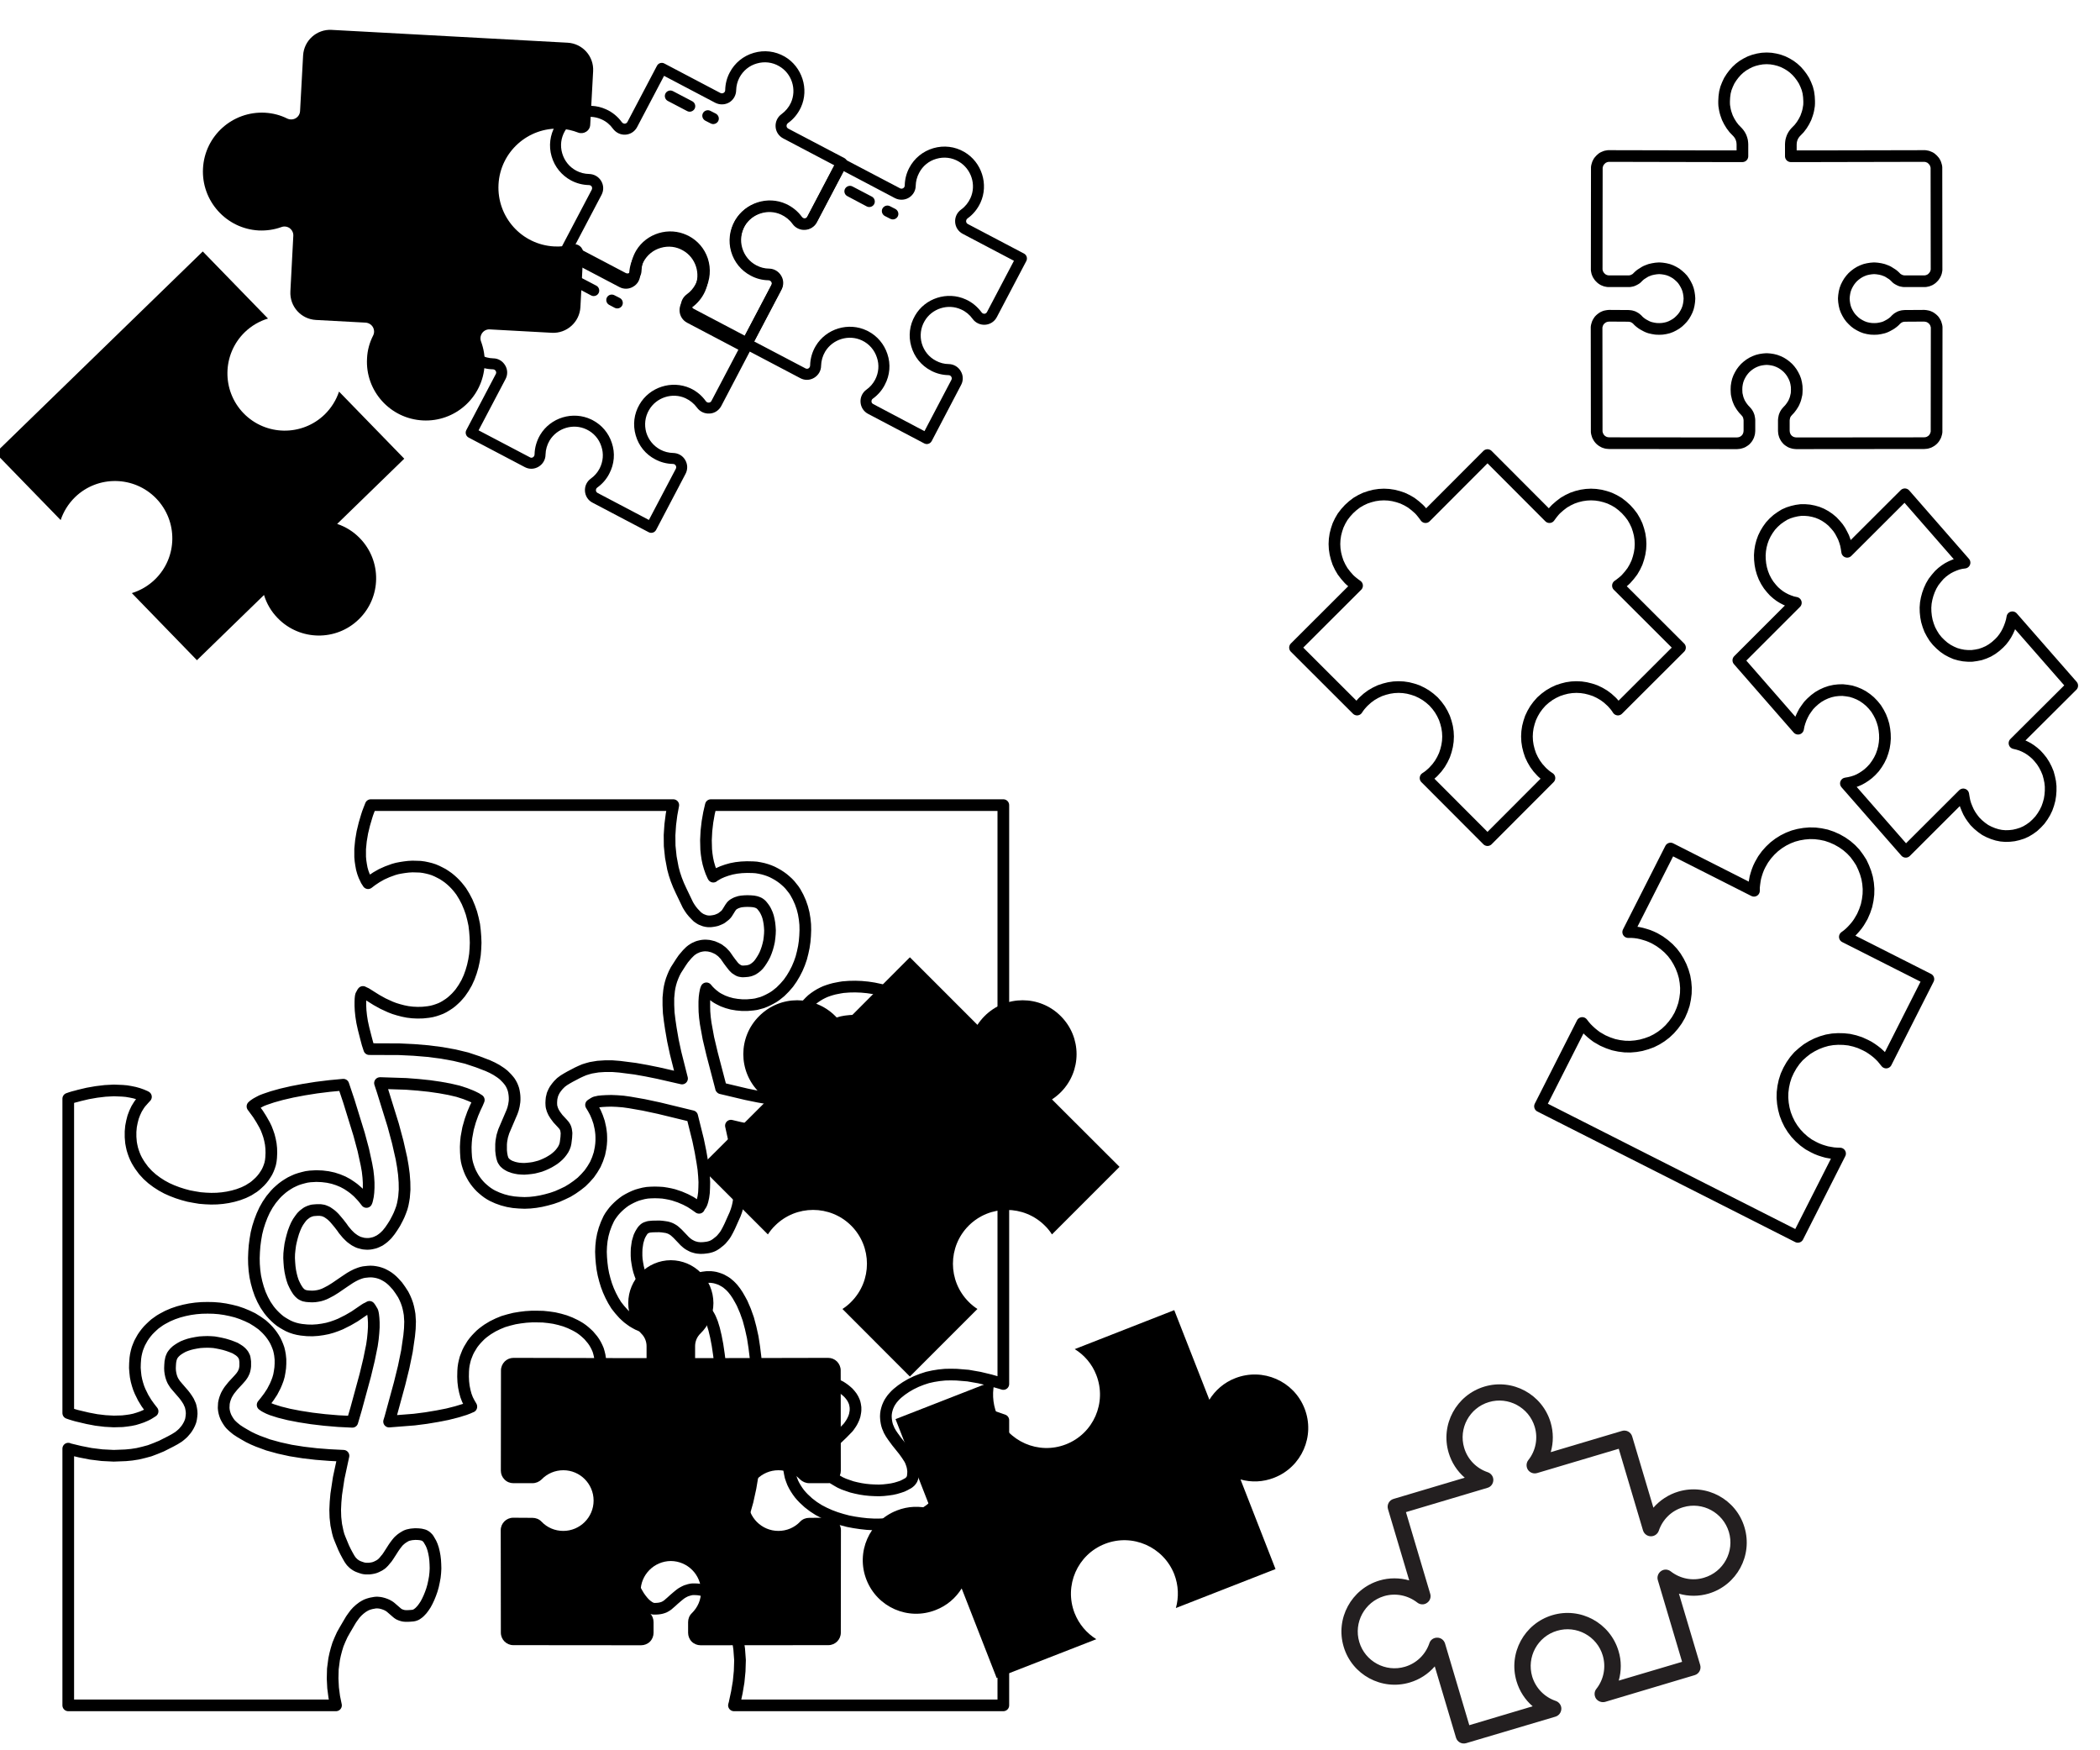 <?xml version="1.0" encoding="UTF-8"?>
<!DOCTYPE svg PUBLIC "-//W3C//DTD SVG 1.1//EN" "http://www.w3.org/Graphics/SVG/1.1/DTD/svg11.dtd">
<svg version="1.2" width="180mm" height="150mm" viewBox="0 0 18000 15000" preserveAspectRatio="xMidYMid" fill-rule="evenodd" stroke-width="28.222" stroke-linejoin="round" xmlns="http://www.w3.org/2000/svg" xmlns:ooo="http://xml.openoffice.org/svg/export" xmlns:xlink="http://www.w3.org/1999/xlink" xmlns:presentation="http://sun.com/xmlns/staroffice/presentation" xmlns:smil="http://www.w3.org/2001/SMIL20/" xmlns:anim="urn:oasis:names:tc:opendocument:xmlns:animation:1.0" xml:space="preserve">
 <defs class="ClipPathGroup">
  <clipPath id="presentation_clip_path" clipPathUnits="userSpaceOnUse">
   <rect x="0" y="0" width="18000" height="15000"/>
  </clipPath>
  <clipPath id="presentation_clip_path_shrink" clipPathUnits="userSpaceOnUse">
   <rect x="18" y="15" width="17964" height="14970"/>
  </clipPath>
 </defs>
 <defs class="TextShapeIndex">
  <g ooo:slide="id1" ooo:id-list="id3 id4 id5 id6 id7 id8 id9 id10 id11 id12 id13 id14 id15 id16"/>
 </defs>
 <defs class="EmbeddedBulletChars">
  <g id="bullet-char-template-57356" transform="scale(0,-0)">
   <path d="M 580,1141 L 1163,571 580,0 -4,571 580,1141 Z"/>
  </g>
  <g id="bullet-char-template-57354" transform="scale(0,-0)">
   <path d="M 8,1128 L 1137,1128 1137,0 8,0 8,1128 Z"/>
  </g>
  <g id="bullet-char-template-10146" transform="scale(0,-0)">
   <path d="M 174,0 L 602,739 174,1481 1456,739 174,0 Z M 1358,739 L 309,1346 659,739 1358,739 Z"/>
  </g>
  <g id="bullet-char-template-10132" transform="scale(0,-0)">
   <path d="M 2015,739 L 1276,0 717,0 1260,543 174,543 174,936 1260,936 717,1481 1274,1481 2015,739 Z"/>
  </g>
  <g id="bullet-char-template-10007" transform="scale(0,-0)">
   <path d="M 0,-2 C -7,14 -16,27 -25,37 L 356,567 C 262,823 215,952 215,954 215,979 228,992 255,992 264,992 276,990 289,987 310,991 331,999 354,1012 L 381,999 492,748 772,1049 836,1024 860,1049 C 881,1039 901,1025 922,1006 886,937 835,863 770,784 769,783 710,716 594,584 L 774,223 C 774,196 753,168 711,139 L 727,119 C 717,90 699,76 672,76 641,76 570,178 457,381 L 164,-76 C 142,-110 111,-127 72,-127 30,-127 9,-110 8,-76 1,-67 -2,-52 -2,-32 -2,-23 -1,-13 0,-2 Z"/>
  </g>
  <g id="bullet-char-template-10004" transform="scale(0,-0)">
   <path d="M 285,-33 C 182,-33 111,30 74,156 52,228 41,333 41,471 41,549 55,616 82,672 116,743 169,778 240,778 293,778 328,747 346,684 L 369,508 C 377,444 397,411 428,410 L 1163,1116 C 1174,1127 1196,1133 1229,1133 1271,1133 1292,1118 1292,1087 L 1292,965 C 1292,929 1282,901 1262,881 L 442,47 C 390,-6 338,-33 285,-33 Z"/>
  </g>
  <g id="bullet-char-template-9679" transform="scale(0,-0)">
   <path d="M 813,0 C 632,0 489,54 383,161 276,268 223,411 223,592 223,773 276,916 383,1023 489,1130 632,1184 813,1184 992,1184 1136,1130 1245,1023 1353,916 1407,772 1407,592 1407,412 1353,268 1245,161 1136,54 992,0 813,0 Z"/>
  </g>
  <g id="bullet-char-template-8226" transform="scale(0,-0)">
   <path d="M 346,457 C 273,457 209,483 155,535 101,586 74,649 74,723 74,796 101,859 155,911 209,963 273,989 346,989 419,989 480,963 531,910 582,859 608,796 608,723 608,648 583,586 532,535 482,483 420,457 346,457 Z"/>
  </g>
  <g id="bullet-char-template-8211" transform="scale(0,-0)">
   <path d="M -4,459 L 1135,459 1135,606 -4,606 -4,459 Z"/>
  </g>
  <g id="bullet-char-template-61548" transform="scale(0,-0)">
   <path d="M 173,740 C 173,903 231,1043 346,1159 462,1274 601,1332 765,1332 928,1332 1067,1274 1183,1159 1299,1043 1357,903 1357,740 1357,577 1299,437 1183,322 1067,206 928,148 765,148 601,148 462,206 346,322 231,437 173,577 173,740 Z"/>
  </g>
 </defs>
 <defs class="TextEmbeddedBitmaps"/>
 <g>
  <g id="id2" class="Master_Slide">
   <g id="bg-id2" class="Background"/>
   <g id="bo-id2" class="BackgroundObjects"/>
  </g>
 </g>
 <g class="SlideGroup">
  <g>
   <g id="container-id1">
    <g id="id1" class="Slide" clip-path="url(#presentation_clip_path)">
     <g class="Page">
      <g class="Graphic">
       <g id="id3">
        <rect class="BoundingBox" stroke="none" fill="none" x="6999" y="10500" width="4611" height="4610"/>
        <defs>
         <clipPath id="clip_path_1" clipPathUnits="userSpaceOnUse">
          <path d="M 10205,15109 L 7000,13705 8403,10500 11609,11904 10205,15109 Z"/>
         </clipPath>
        </defs>
        <g clip-path="url(#clip_path_1)">
         <path fill="rgb(0,0,0)" stroke="none" d="M 7976,12930 C 7884,12905 7783,12907 7687,12945 7451,13037 7334,13303 7427,13539 7519,13774 7784,13891 8020,13798 8116,13761 8192,13695 8243,13613 L 8543,14381 9397,14048 C 9315,13997 9249,13921 9211,13825 9119,13589 9235,13323 9471,13231 9707,13139 9972,13256 10065,13491 10102,13587 10105,13688 10079,13781 L 10933,13447 10633,12679 C 10725,12705 10826,12702 10922,12664 11158,12572 11274,12306 11182,12071 11090,11835 10824,11719 10588,11811 10492,11848 10416,11915 10366,11996 L 10065,11228 9212,11562 C 9293,11612 9360,11688 9397,11784 9489,12020 9373,12286 9137,12378 8902,12470 8636,12354 8544,12118 8506,12022 8503,11921 8529,11829 L 7676,12162 7976,12930 7976,12930 Z"/>
        </g>
       </g>
      </g>
      <g class="Graphic">
       <g id="id4">
        <rect class="BoundingBox" stroke="none" fill="none" x="1626" y="199" width="3475" height="3476"/>
        <defs>
         <clipPath id="clip_path_2" clipPathUnits="userSpaceOnUse">
          <path d="M 1804,200 L 1626,3495 4921,3673 5100,378 1804,200 Z"/>
         </clipPath>
        </defs>
        <g clip-path="url(#clip_path_2)">
         <path fill="rgb(0,0,0)" stroke="none" d="M 3146,3072 C 3149,3001 3168,2935 3198,2876 3210,2853 3209,2826 3196,2803 3183,2781 3160,2767 3134,2765 L 2708,2742 C 2580,2735 2482,2626 2489,2497 L 2514,2022 C 2516,1996 2504,1972 2484,1956 2463,1941 2436,1937 2412,1946 2351,1968 2286,1978 2217,1975 1939,1960 1725,1721 1740,1443 1755,1164 1993,951 2272,966 2340,970 2404,987 2462,1016 2485,1027 2513,1026 2535,1013 2557,1000 2571,977 2572,951 L 2598,476 C 2605,347 2715,249 2843,256 L 4865,366 C 4993,373 5091,482 5084,610 L 5059,1069 C 5058,1094 5045,1116 5024,1129 5004,1142 4978,1145 4955,1136 4908,1118 4858,1106 4805,1103 4526,1088 4288,1302 4273,1580 4258,1859 4471,2097 4750,2112 4803,2115 4855,2109 4903,2095 4927,2089 4952,2094 4971,2110 4990,2125 5001,2149 4999,2173 L 4975,2632 C 4968,2760 4858,2859 4730,2852 L 4199,2823 C 4173,2821 4148,2833 4133,2854 4118,2875 4114,2902 4123,2926 4146,2988 4158,3056 4154,3126 4139,3405 3901,3618 3623,3603 3344,3588 3130,3350 3146,3072 L 3146,3072 Z"/>
        </g>
       </g>
      </g>
      <g class="Graphic">
       <g id="id5">
        <rect class="BoundingBox" stroke="none" fill="none" x="4100" y="10800" width="3301" height="3301"/>
        <defs>
         <clipPath id="clip_path_3" clipPathUnits="userSpaceOnUse">
          <path d="M 4100,10800 L 7400,10800 7400,14100 4100,14100 4100,10800 Z"/>
         </clipPath>
        </defs>
        <g clip-path="url(#clip_path_3)">
         <path fill="rgb(0,0,0)" stroke="none" d="M 7101,13007 L 6936,13008 C 6907,13008 6879,13019 6859,13040 6810,13092 6743,13120 6672,13120 6529,13120 6412,13004 6412,12860 6412,12717 6528,12600 6672,12600 6742,12600 6809,12628 6858,12679 6879,12699 6907,12711 6936,12711 L 7100,12711 C 7128,12711 7156,12700 7176,12679 7196,12659 7207,12632 7207,12604 7207,12604 7207,12604 7207,12603 L 7206,11744 C 7206,11716 7194,11688 7174,11668 7154,11648 7127,11637 7098,11637 L 6156,11639 5958,11639 5958,11537 5958,11537 C 5958,11496 5974,11457 6004,11428 6075,11359 6115,11267 6115,11168 L 6115,11166 C 6114,10964 5951,10801 5750,10800 5549,10801 5386,10964 5385,11166 L 5385,11168 C 5385,11267 5425,11359 5496,11428 5526,11457 5542,11496 5542,11537 L 5542,11537 5542,11639 5344,11639 4402,11637 C 4373,11637 4346,11648 4326,11668 4306,11688 4294,11716 4294,11744 L 4293,12603 C 4293,12604 4293,12604 4293,12604 4293,12632 4304,12659 4324,12679 4344,12700 4372,12711 4400,12711 L 4564,12711 C 4594,12711 4621,12699 4642,12679 4691,12628 4758,12600 4829,12600 4972,12600 5088,12717 5088,12860 5088,13004 4971,13120 4828,13120 4757,13120 4690,13092 4641,13040 4621,13019 4593,13008 4564,13008 L 4399,13007 C 4340,13007 4292,13055 4292,13114 L 4293,13992 C 4293,13992 4293,13992 4293,13992 4293,14051 4341,14099 4400,14099 L 5495,14100 C 5523,14100 5551,14089 5571,14069 5591,14049 5602,14021 5602,13993 L 5602,13902 C 5602,13902 5602,13902 5602,13902 5602,13873 5591,13845 5570,13825 5519,13775 5491,13710 5491,13639 L 5491,13638 C 5491,13495 5607,13379 5750,13378 5893,13379 6009,13495 6009,13638 L 6009,13639 C 6009,13710 5981,13775 5930,13825 5909,13845 5898,13873 5898,13902 5898,13902 5898,13902 5898,13902 L 5898,13993 C 5898,14021 5909,14049 5929,14069 5949,14089 5977,14100 6005,14100 L 7100,14099 C 7159,14099 7207,14051 7207,13992 7207,13992 7207,13992 7207,13992 L 7208,13114 C 7208,13055 7160,13007 7101,13007 L 7101,13007 Z"/>
        </g>
       </g>
      </g>
      <g class="Graphic">
       <g id="id6">
        <rect class="BoundingBox" stroke="none" fill="none" x="6000" y="8201" width="3600" height="3600"/>
        <path fill="rgb(0,0,0)" stroke="none" d="M 6643,10504 C 6823,10324 7116,10324 7296,10504 7476,10684 7476,10977 7296,11157 7273,11181 7247,11201 7221,11218 L 7799,11797 8378,11218 C 8352,11201 8326,11181 8303,11157 8123,10977 8123,10684 8303,10504 8483,10324 8776,10324 8956,10504 8980,10527 9000,10553 9017,10579 L 9596,10000 9017,9422 C 9044,9404 9069,9384 9092,9361 9273,9180 9273,8888 9092,8708 8912,8527 8619,8527 8439,8708 8416,8731 8396,8756 8378,8783 L 7799,8204 7221,8783 C 7203,8756 7183,8731 7160,8708 6979,8527 6687,8527 6507,8708 6326,8888 6326,9180 6507,9361 6530,9384 6555,9404 6582,9422 L 6003,10000 6582,10579 C 6599,10553 6619,10527 6643,10504 L 6643,10504 Z"/>
       </g>
      </g>
      <g class="Group">
       <g class="com.sun.star.drawing.PolyPolygonShape">
        <g id="id7">
         <rect class="BoundingBox" stroke="none" fill="none" x="11049" y="3849" width="3403" height="3403"/>
         <path fill="none" stroke="rgb(0,0,0)" stroke-width="100" stroke-linejoin="miter" d="M 11688,6012 L 11720,5983 11754,5958 11790,5937 11828,5919 11867,5906 11907,5896 11947,5890 11988,5888 12028,5890 12069,5896 12108,5906 12147,5919 12185,5937 12221,5958 12255,5983 12288,6012 12317,6045 12342,6079 12363,6115 12381,6153 12394,6192 12404,6231 12410,6272 12412,6312 12410,6353 12404,6393 12394,6433 12381,6472 12363,6510 12342,6546 12317,6580 12288,6612 12280,6620 12271,6628 12254,6643 12237,6656 12219,6668 12750,7200 13281,6668 13263,6656 13246,6643 13229,6628 13220,6620 13212,6612 13183,6580 13158,6546 13137,6510 13119,6472 13106,6433 13096,6393 13090,6353 13088,6312 13090,6272 13096,6231 13106,6192 13119,6153 13137,6115 13158,6079 13183,6045 13212,6012 13245,5983 13279,5958 13315,5937 13353,5919 13392,5906 13431,5896 13472,5890 13512,5888 13553,5890 13593,5896 13633,5906 13672,5919 13710,5937 13746,5958 13780,5983 13812,6012 13820,6020 13828,6029 13843,6046 13856,6063 13868,6081 14400,5550 13868,5019 13886,5006 13904,4992 13921,4978 13937,4963 13966,4930 13992,4896 14013,4860 14031,4822 14044,4783 14054,4743 14060,4703 14062,4662 14060,4622 14054,4581 14044,4542 14031,4503 14013,4465 13992,4429 13966,4395 13937,4363 13905,4334 13871,4308 13835,4287 13797,4269 13758,4256 13718,4246 13678,4240 13637,4238 13597,4240 13556,4246 13516,4256 13478,4269 13440,4287 13404,4308 13370,4334 13337,4363 13322,4379 13308,4396 13294,4414 13281,4432 12750,3900 12219,4432 12206,4414 12192,4396 12178,4379 12163,4363 12130,4334 12096,4308 12060,4287 12022,4269 11983,4256 11943,4246 11903,4240 11862,4238 11822,4240 11781,4246 11742,4256 11703,4269 11665,4287 11629,4308 11595,4334 11563,4363 11534,4395 11508,4429 11487,4465 11469,4503 11456,4542 11446,4581 11440,4622 11438,4662 11440,4703 11446,4743 11456,4783 11469,4822 11487,4860 11508,4896 11534,4930 11563,4963 11579,4978 11596,4992 11614,5006 11632,5019 11100,5550 11632,6081 11644,6063 11657,6046 11672,6029 11680,6020 11688,6012 Z"/>
        </g>
       </g>
      </g>
      <g class="com.sun.star.drawing.PolyPolygonShape">
       <g id="id8">
        <rect class="BoundingBox" stroke="none" fill="none" x="14849" y="4185" width="2964" height="3166"/>
        <path fill="none" stroke="rgb(0,0,0)" stroke-width="100" stroke-linejoin="miter" d="M 16327,4236 L 16839,4822 16810,4826 16781,4833 16753,4843 16725,4855 16698,4869 16672,4886 16647,4905 16623,4927 16597,4957 16573,4988 16553,5022 16537,5057 16524,5093 16514,5130 16507,5168 16504,5207 16505,5245 16509,5284 16516,5321 16527,5358 16541,5395 16559,5429 16580,5463 16605,5494 16633,5522 16662,5547 16694,5569 16726,5586 16760,5601 16795,5611 16831,5618 16867,5621 16903,5621 16939,5616 16974,5609 17009,5597 17043,5582 17075,5563 17106,5540 17136,5513 17158,5490 17178,5464 17195,5438 17210,5410 17223,5381 17234,5351 17243,5321 17249,5290 17762,5876 17267,6369 17296,6376 17325,6385 17353,6397 17380,6411 17405,6427 17430,6446 17454,6467 17476,6491 17501,6522 17522,6555 17540,6590 17555,6626 17565,6663 17573,6701 17577,6739 17577,6778 17574,6816 17568,6854 17558,6891 17545,6928 17528,6963 17508,6996 17485,7028 17458,7057 17429,7084 17397,7107 17365,7126 17331,7141 17296,7152 17261,7160 17225,7164 17189,7165 17153,7162 17118,7155 17083,7144 17049,7130 17016,7113 16985,7091 16955,7066 16927,7038 16907,7012 16889,6986 16873,6958 16860,6929 16848,6899 16839,6869 16833,6838 16828,6808 16335,7300 16335,7300 15822,6714 15851,6709 15880,6702 15908,6693 15936,6681 15963,6666 15989,6649 16014,6630 16038,6608 16065,6579 16088,6547 16108,6514 16125,6479 16138,6442 16148,6405 16154,6367 16157,6329 16156,6290 16152,6252 16145,6214 16134,6177 16120,6141 16102,6106 16081,6072 16056,6041 16028,6012 15999,5988 15967,5966 15935,5949 15901,5935 15866,5924 15830,5918 15794,5914 15758,5915 15723,5919 15687,5927 15652,5939 15619,5954 15586,5973 15555,5996 15525,6023 15503,6046 15484,6072 15466,6098 15451,6126 15438,6154 15427,6184 15418,6214 15412,6245 14900,5659 15393,5166 15365,5160 15336,5150 15309,5139 15282,5125 15256,5109 15231,5090 15207,5069 15185,5045 15160,5014 15139,4981 15121,4946 15107,4910 15096,4872 15089,4835 15085,4796 15084,4758 15087,4719 15093,4682 15103,4644 15116,4608 15133,4573 15153,4540 15176,4508 15203,4479 15233,4452 15264,4430 15296,4410 15330,4395 15365,4384 15400,4376 15436,4371 15472,4371 15508,4374 15544,4381 15579,4391 15613,4405 15646,4423 15677,4444 15707,4469 15734,4498 15755,4523 15773,4550 15788,4578 15802,4606 15813,4636 15822,4666 15828,4697 15833,4729 16327,4236 16327,4236 Z"/>
       </g>
      </g>
      <g class="Graphic">
       <g id="id9">
        <rect class="BoundingBox" stroke="none" fill="none" x="-301" y="1900" width="4527" height="4527"/>
        <path fill="rgb(0,0,0)" stroke="none" d="M 1328,4966 C 1270,5022 1202,5061 1130,5083 L 1688,5658 2263,5099 C 2285,5172 2324,5240 2381,5298 2570,5492 2881,5497 3075,5308 3270,5119 3274,4808 3085,4613 3029,4555 2962,4514 2890,4490 L 3465,3931 2906,3356 C 2882,3428 2841,3495 2783,3552 2588,3741 2277,3736 2088,3542 1899,3347 1904,3036 2098,2847 2156,2791 2224,2752 2297,2730 L 1738,2155 -39,3882 520,4457 C 544,4385 585,4318 643,4261 838,4072 1149,4077 1338,4271 1527,4466 1523,4777 1328,4966 L 1328,4966 Z"/>
       </g>
      </g>
      <g class="com.sun.star.drawing.PolyPolygonShape">
       <g id="id10">
        <rect class="BoundingBox" stroke="none" fill="none" x="13150" y="7090" width="3430" height="3562"/>
        <path fill="none" stroke="rgb(0,0,0)" stroke-width="100" stroke-linejoin="miter" d="M 15990,8957 L 16017,8971 16042,8987 16066,9004 16089,9022 16111,9042 16131,9062 16149,9084 16167,9106 16529,8391 15813,8029 15836,8012 15858,7993 15878,7973 15897,7952 15916,7929 15933,7905 15948,7880 15963,7854 15983,7808 15999,7761 16009,7713 16015,7665 16016,7618 16012,7570 16004,7524 15991,7479 15974,7435 15954,7392 15928,7352 15900,7314 15867,7279 15830,7247 15790,7219 15746,7194 15701,7174 15654,7158 15606,7148 15559,7142 15511,7141 15464,7145 15417,7153 15372,7165 15328,7182 15286,7203 15246,7228 15208,7257 15173,7290 15141,7326 15112,7366 15087,7410 15074,7437 15063,7465 15054,7493 15046,7521 15041,7549 15037,7578 15034,7606 15034,7634 14319,7272 13956,7988 13985,7988 14013,7990 14042,7994 14070,8000 14098,8008 14127,8017 14154,8028 14182,8041 14225,8066 14265,8095 14302,8127 14335,8162 14363,8199 14388,8240 14409,8282 14426,8326 14439,8371 14447,8418 14451,8465 14450,8513 14444,8560 14434,8608 14418,8655 14398,8701 14373,8744 14344,8784 14312,8821 14277,8854 14239,8883 14199,8908 14157,8929 14113,8945 14067,8958 14021,8966 13974,8970 13926,8969 13878,8963 13831,8953 13784,8937 13738,8917 13712,8902 13686,8887 13662,8869 13640,8851 13618,8831 13598,8811 13579,8789 13562,8767 13200,9481 15410,10600 15772,9886 15743,9885 15715,9883 15686,9878 15658,9873 15630,9865 15602,9856 15574,9845 15547,9832 15503,9808 15463,9779 15427,9747 15394,9712 15365,9674 15340,9634 15319,9591 15302,9547 15290,9502 15282,9456 15278,9408 15279,9361 15285,9313 15295,9266 15310,9219 15331,9173 15356,9129 15384,9089 15416,9052 15452,9020 15489,8991 15530,8966 15572,8945 15616,8928 15661,8915 15708,8907 15755,8904 15803,8905 15850,8910 15898,8921 15944,8936 15990,8957 Z"/>
       </g>
      </g>
      <g class="com.sun.star.drawing.PolyPolygonShape">
       <g id="id11">
        <rect class="BoundingBox" stroke="none" fill="none" x="534" y="6849" width="8118" height="7818"/>
        <path fill="none" stroke="rgb(0,0,0)" stroke-width="100" stroke-linejoin="miter" d="M 3178,6900 L 3160,6946 3151,6970 3143,6995 3123,7063 3106,7133 3094,7204 3087,7275 3087,7344 3090,7378 3095,7411 3101,7444 3110,7476 3121,7506 3135,7535 3140,7546 3145,7553 3150,7561 3155,7569 3188,7544 3227,7518 3271,7493 3320,7471 3375,7451 3404,7443 3435,7437 3467,7432 3500,7428 3535,7426 3572,7427 3603,7428 3633,7432 3662,7438 3690,7445 3718,7454 3744,7465 3770,7478 3795,7491 3818,7506 3841,7522 3863,7540 3883,7558 3902,7577 3920,7597 3937,7618 3953,7639 3980,7683 4004,7729 4024,7777 4041,7825 4054,7875 4065,7926 4071,7977 4075,8028 4077,8079 4075,8130 4071,8181 4063,8231 4052,8281 4038,8329 4021,8376 4000,8422 3974,8467 3945,8509 3928,8529 3910,8549 3891,8567 3871,8585 3850,8601 3827,8616 3804,8630 3780,8642 3754,8652 3727,8661 3700,8668 3671,8673 3624,8678 3579,8679 3536,8677 3494,8672 3454,8664 3416,8654 3380,8643 3346,8630 3283,8601 3227,8570 3141,8516 3136,8513 3131,8511 3123,8507 3117,8505 3114,8503 3111,8501 3104,8511 3103,8514 3101,8518 3098,8523 3095,8529 3094,8531 3094,8533 3092,8540 3090,8559 3089,8586 3089,8620 3091,8661 3096,8708 3104,8759 3116,8814 3138,8900 3150,8945 3165,8991 3422,8992 3547,8998 3668,9008 3785,9023 3896,9043 4000,9068 4096,9100 4182,9133 4221,9151 4256,9170 4288,9191 4303,9202 4318,9214 4331,9227 4344,9240 4357,9255 4369,9270 4379,9286 4388,9303 4395,9320 4401,9337 4405,9355 4408,9373 4410,9390 4411,9408 4411,9425 4410,9442 4405,9474 4398,9503 4389,9529 4318,9695 4305,9737 4301,9759 4297,9782 4295,9806 4295,9832 4295,9860 4298,9889 4302,9910 4304,9920 4307,9928 4309,9936 4312,9943 4316,9949 4320,9955 4324,9961 4329,9966 4334,9970 4339,9975 4345,9979 4351,9983 4365,9991 4373,9995 4382,9998 4401,10005 4422,10010 4444,10014 4469,10016 4494,10017 4521,10015 4549,10012 4576,10008 4604,10001 4630,9994 4656,9984 4681,9973 4705,9961 4727,9948 4749,9934 4768,9919 4786,9903 4802,9886 4816,9868 4828,9850 4837,9832 4844,9813 4848,9795 4854,9747 4855,9728 4856,9711 4854,9696 4852,9683 4849,9672 4845,9662 4840,9653 4834,9644 4827,9636 4820,9628 4782,9587 4759,9556 4753,9546 4746,9535 4740,9522 4734,9508 4732,9500 4729,9491 4727,9482 4726,9473 4725,9452 4726,9432 4728,9411 4733,9391 4735,9381 4739,9372 4743,9363 4747,9354 4756,9338 4766,9324 4776,9311 4786,9299 4797,9288 4808,9277 4820,9268 4832,9259 4858,9243 4886,9227 4951,9193 4979,9180 5007,9168 5036,9159 5065,9151 5095,9146 5125,9141 5186,9137 5248,9137 5312,9142 5445,9159 5541,9176 5640,9196 5846,9243 5791,9025 5768,8918 5750,8814 5740,8746 5732,8680 5729,8614 5729,8551 5735,8489 5740,8459 5747,8429 5756,8399 5767,8370 5779,8342 5794,8313 5837,8246 5857,8217 5868,8204 5879,8191 5890,8178 5902,8166 5915,8153 5930,8141 5938,8136 5947,8130 5956,8125 5966,8121 5976,8116 5987,8112 5999,8109 6012,8106 6025,8104 6038,8103 6051,8103 6064,8104 6076,8105 6089,8108 6101,8111 6113,8114 6124,8119 6134,8123 6154,8133 6163,8138 6170,8144 6177,8149 6184,8154 6195,8164 6204,8174 6213,8183 6220,8192 6226,8201 6232,8209 6242,8224 6262,8251 6280,8274 6288,8284 6296,8292 6304,8300 6308,8303 6312,8305 6319,8310 6327,8315 6331,8317 6335,8319 6340,8321 6345,8322 6350,8323 6356,8324 6363,8325 6371,8325 6388,8324 6410,8322 6417,8320 6425,8319 6433,8316 6441,8313 6448,8310 6456,8306 6463,8301 6471,8296 6478,8290 6486,8284 6501,8269 6515,8251 6529,8230 6543,8207 6556,8182 6567,8155 6577,8126 6585,8097 6592,8066 6596,8035 6599,8003 6600,7973 6598,7942 6595,7913 6590,7885 6584,7859 6576,7835 6566,7813 6561,7803 6556,7794 6545,7778 6534,7764 6529,7758 6523,7752 6517,7747 6510,7742 6503,7738 6496,7735 6488,7732 6479,7729 6469,7727 6459,7725 6436,7723 6406,7722 6380,7723 6358,7725 6340,7728 6324,7733 6312,7737 6302,7742 6293,7747 6286,7751 6280,7756 6274,7761 6269,7767 6264,7774 6259,7781 6248,7799 6231,7826 6224,7835 6214,7845 6200,7856 6183,7869 6177,7872 6171,7875 6157,7881 6142,7887 6125,7891 6107,7894 6090,7896 6081,7896 6072,7896 6063,7895 6055,7894 6038,7890 6023,7884 6010,7879 5998,7872 5988,7865 5979,7859 5972,7852 5965,7845 5943,7822 5925,7800 5910,7778 5896,7755 5838,7634 5816,7586 5797,7538 5781,7490 5768,7442 5750,7346 5740,7250 5739,7157 5745,7067 5756,6981 5771,6900 3178,6900 Z"/>
        <path fill="none" stroke="rgb(0,0,0)" stroke-width="100" stroke-linejoin="miter" d="M 6093,6900 L 6077,6969 6064,7043 6055,7121 6051,7200 6053,7280 6057,7319 6063,7359 6071,7397 6082,7435 6095,7472 6111,7508 6112,7508 6112,7509 6113,7510 6113,7510 6114,7513 6121,7507 6124,7505 6126,7504 6128,7503 6159,7485 6193,7470 6230,7457 6269,7446 6311,7438 6356,7433 6403,7431 6453,7432 6483,7434 6512,7439 6540,7445 6568,7453 6594,7462 6620,7473 6645,7486 6668,7499 6691,7514 6713,7530 6733,7547 6753,7565 6771,7584 6787,7604 6803,7624 6817,7645 6841,7689 6861,7734 6877,7780 6889,7827 6897,7875 6902,7923 6903,7971 6901,8020 6897,8068 6890,8116 6880,8163 6868,8210 6852,8256 6833,8301 6811,8344 6786,8386 6758,8426 6725,8464 6689,8500 6669,8516 6649,8532 6628,8546 6605,8559 6582,8571 6558,8582 6533,8592 6507,8599 6481,8606 6453,8610 6406,8614 6360,8614 6316,8610 6274,8603 6234,8592 6196,8578 6162,8561 6146,8552 6131,8542 6120,8533 6109,8525 6089,8507 6071,8489 6055,8470 6051,8480 6048,8491 6043,8517 6039,8548 6037,8584 6037,8625 6038,8670 6042,8719 6049,8772 6072,8898 6104,9033 6180,9323 6180,9324 6180,9324 6180,9325 6180,9325 6181,9325 6181,9325 6181,9326 6181,9326 6181,9326 6181,9326 6181,9326 6181,9326 6182,9326 6182,9326 6182,9326 6182,9327 6183,9327 6398,9378 6501,9399 6599,9416 6662,9424 6722,9430 6778,9433 6829,9434 6875,9433 6916,9429 6952,9424 6967,9420 6980,9416 6992,9412 7002,9408 7010,9404 7017,9401 7024,9398 7029,9394 7039,9388 7039,9387 7039,9387 7039,9386 7039,9386 7039,9386 7039,9386 7038,9386 7038,9386 7038,9385 7038,9385 6973,9300 6935,9245 6897,9180 6879,9145 6863,9107 6848,9067 6836,9025 6827,8981 6821,8934 6819,8886 6820,8835 6824,8806 6829,8777 6837,8750 6847,8723 6858,8698 6872,8673 6887,8649 6903,8627 6921,8606 6940,8586 6960,8567 6982,8550 7004,8535 7027,8521 7050,8509 7074,8498 7099,8489 7124,8481 7150,8474 7175,8469 7201,8464 7226,8460 7252,8458 7278,8456 7331,8455 7384,8457 7437,8462 7464,8466 7490,8470 7542,8481 7594,8494 7646,8510 7696,8528 7745,8549 7793,8573 7840,8599 7884,8628 7927,8659 7968,8693 8005,8730 8038,8771 8054,8792 8068,8814 8080,8837 8092,8861 8101,8886 8110,8912 8116,8938 8121,8965 8126,9006 8127,9046 8125,9084 8121,9120 8114,9155 8105,9188 8094,9219 8081,9248 8068,9276 8053,9302 8023,9349 7993,9389 7966,9422 7969,9425 7989,9433 8011,9439 8037,9444 8064,9447 8125,9449 8191,9446 8263,9438 8336,9425 8411,9409 8484,9388 8514,9379 8543,9369 8600,9349 8600,6900 6093,6900 Z"/>
        <path fill="none" stroke="rgb(0,0,0)" stroke-width="100" stroke-linejoin="miter" d="M 7190,8767 L 7173,8775 7159,8782 7153,8786 7148,8789 7143,8793 7139,8798 7136,8802 7133,8808 7130,8813 7128,8820 7126,8827 7125,8835 7123,8854 7122,8883 7123,8910 7126,8936 7131,8960 7138,8984 7146,9007 7156,9029 7167,9050 7193,9092 7222,9132 7285,9216 7301,9238 7317,9262 7325,9275 7332,9288 7339,9302 7346,9316 7352,9333 7358,9351 7362,9371 7364,9391 7365,9413 7364,9434 7361,9456 7359,9467 7356,9478 7347,9500 7338,9520 7326,9538 7314,9555 7301,9571 7286,9585 7270,9599 7253,9611 7235,9623 7216,9634 7175,9654 7131,9672 7085,9689 7054,9699 7023,9708 6960,9720 6896,9727 6830,9729 6762,9728 6693,9722 6550,9704 6409,9679 6337,9664 6265,9647 6295,9783 6309,9850 6320,9917 6330,9987 6338,10055 6342,10122 6343,10188 6338,10252 6328,10315 6321,10346 6312,10376 6301,10406 6288,10435 6254,10511 6238,10543 6222,10572 6213,10586 6203,10599 6193,10611 6182,10624 6169,10636 6155,10647 6140,10659 6123,10670 6114,10675 6103,10680 6092,10684 6081,10687 6069,10690 6056,10692 6031,10695 6005,10696 5993,10695 5981,10694 5969,10692 5958,10689 5948,10686 5938,10683 5922,10675 5907,10667 5895,10659 5885,10651 5876,10643 5868,10636 5854,10621 5808,10573 5786,10553 5775,10544 5762,10536 5749,10529 5734,10523 5717,10518 5698,10515 5676,10512 5652,10510 5594,10511 5573,10513 5563,10514 5555,10516 5547,10519 5540,10521 5533,10524 5527,10528 5522,10532 5517,10537 5512,10542 5507,10548 5498,10562 5488,10579 5484,10588 5479,10598 5472,10621 5465,10645 5461,10672 5457,10701 5456,10731 5456,10763 5458,10794 5463,10827 5469,10860 5477,10892 5487,10922 5498,10951 5510,10978 5523,11003 5537,11025 5551,11045 5564,11060 5570,11066 5576,11072 5582,11077 5588,11081 5593,11084 5598,11087 5603,11090 5608,11091 5613,11093 5617,11094 5622,11094 5626,11094 5647,11094 5668,11092 5687,11090 5706,11086 5724,11081 5741,11075 5775,11061 5919,10986 5942,10975 5967,10964 5996,10955 6011,10951 6026,10948 6042,10946 6059,10944 6076,10944 6093,10944 6111,10946 6129,10949 6147,10954 6165,10960 6183,10967 6199,10976 6215,10985 6230,10995 6243,11006 6256,11017 6269,11030 6281,11043 6303,11071 6323,11101 6342,11134 6361,11169 6389,11234 6414,11304 6434,11379 6452,11460 6465,11544 6476,11633 6490,11819 6496,11818 6502,11818 6514,11816 6538,11811 6677,11792 6744,11786 6810,11784 6875,11785 6939,11792 7001,11804 7032,11812 7062,11822 7108,11839 7149,11856 7168,11865 7186,11875 7204,11884 7221,11895 7238,11907 7254,11920 7271,11935 7286,11952 7300,11970 7306,11980 7312,11990 7317,12001 7322,12012 7326,12024 7329,12037 7331,12049 7333,12062 7333,12074 7333,12086 7332,12097 7330,12109 7328,12120 7326,12130 7319,12151 7311,12169 7303,12185 7294,12200 7285,12213 7276,12226 7267,12237 7257,12247 7221,12284 7154,12348 7125,12379 7112,12394 7100,12409 7090,12425 7081,12442 7073,12459 7068,12477 7064,12496 7062,12516 7062,12538 7064,12561 7066,12570 7068,12578 7071,12587 7074,12595 7078,12603 7083,12611 7088,12619 7095,12628 7102,12635 7109,12643 7118,12651 7127,12659 7149,12674 7174,12689 7202,12705 7233,12719 7267,12731 7302,12743 7339,12752 7378,12760 7417,12766 7457,12770 7496,12772 7535,12773 7573,12771 7610,12767 7645,12762 7677,12755 7707,12746 7734,12737 7757,12726 7775,12716 7783,12712 7790,12707 7796,12702 7802,12697 7806,12692 7810,12687 7814,12681 7817,12676 7819,12670 7821,12665 7823,12659 7824,12652 7826,12631 7827,12610 7825,12591 7822,12572 7817,12553 7811,12536 7804,12518 7795,12501 7773,12467 7748,12432 7687,12356 7654,12311 7637,12286 7621,12258 7615,12243 7608,12227 7603,12211 7599,12194 7596,12176 7594,12158 7593,12138 7594,12118 7597,12097 7602,12077 7608,12058 7616,12039 7625,12021 7636,12004 7648,11987 7662,11971 7676,11956 7692,11941 7727,11913 7765,11887 7806,11863 7853,11840 7901,11821 7950,11805 8000,11794 8050,11786 8100,11781 8150,11780 8200,11781 8298,11789 8395,11806 8487,11828 8574,11853 8578,11854 8581,11855 8584,11856 8587,11857 8594,11859 8597,11860 8600,11861 8600,9658 8597,9660 8594,9661 8588,9663 8583,9664 8577,9666 8491,9692 8402,9715 8309,9733 8215,9745 8167,9748 8119,9748 8071,9746 8023,9741 7976,9733 7928,9721 7882,9705 7835,9686 7800,9669 7768,9651 7752,9642 7738,9632 7723,9621 7710,9610 7696,9597 7682,9583 7670,9568 7658,9552 7648,9534 7639,9515 7632,9495 7629,9484 7626,9473 7625,9463 7625,9452 7624,9442 7625,9431 7627,9412 7631,9393 7637,9375 7643,9359 7650,9345 7657,9332 7672,9309 7687,9289 7714,9255 7765,9200 7786,9175 7795,9162 7803,9149 7810,9135 7816,9121 7821,9106 7824,9089 7826,9071 7826,9052 7825,9031 7822,9007 7820,9000 7819,8992 7816,8984 7812,8976 7808,8967 7803,8958 7798,8949 7791,8940 7776,8922 7757,8903 7735,8884 7710,8865 7681,8847 7650,8830 7617,8814 7582,8799 7546,8786 7509,8775 7472,8765 7434,8758 7407,8753 7380,8750 7353,8748 7327,8748 7306,8748 7287,8749 7268,8751 7250,8753 7233,8756 7217,8759 7203,8763 7190,8767 Z"/>
        <path fill="none" stroke="rgb(0,0,0)" stroke-width="100" stroke-linejoin="miter" d="M 3257,9282 L 3279,9349 3370,9642 3409,9787 3441,9928 3453,9997 3462,10064 3467,10131 3468,10196 3463,10260 3458,10291 3452,10322 3444,10352 3433,10382 3421,10412 3407,10441 3386,10481 3364,10516 3353,10532 3342,10548 3318,10578 3304,10592 3289,10606 3272,10619 3253,10632 3242,10637 3232,10642 3220,10647 3209,10651 3196,10654 3183,10657 3170,10659 3156,10660 3142,10660 3129,10659 3117,10658 3104,10655 3093,10652 3081,10649 3070,10645 3060,10640 3041,10630 3024,10618 3009,10607 2996,10595 2976,10575 2960,10556 2945,10538 2932,10519 2905,10484 2879,10453 2866,10438 2854,10426 2841,10414 2828,10404 2815,10395 2803,10387 2796,10384 2789,10381 2782,10378 2774,10375 2766,10373 2757,10372 2748,10370 2738,10370 2716,10370 2690,10372 2680,10373 2671,10375 2662,10378 2653,10381 2644,10385 2635,10389 2627,10394 2619,10400 2611,10406 2602,10413 2594,10421 2586,10429 2571,10449 2555,10472 2540,10499 2527,10529 2515,10561 2505,10595 2496,10630 2488,10667 2483,10705 2479,10743 2478,10781 2480,10819 2483,10856 2488,10892 2495,10926 2503,10957 2513,10987 2525,11013 2537,11036 2549,11055 2555,11064 2561,11071 2567,11078 2573,11083 2579,11089 2585,11093 2592,11097 2599,11100 2605,11103 2612,11105 2620,11106 2627,11108 2652,11110 2675,11111 2698,11110 2719,11107 2740,11103 2760,11097 2779,11090 2798,11081 2836,11061 2873,11038 2955,10982 3000,10952 3026,10937 3054,10923 3069,10917 3085,10911 3101,10906 3119,10902 3137,10900 3156,10898 3176,10897 3197,10898 3218,10901 3238,10905 3258,10911 3277,10918 3295,10927 3313,10937 3330,10948 3347,10961 3363,10975 3378,10990 3407,11022 3432,11057 3456,11094 3470,11122 3482,11150 3492,11178 3500,11207 3506,11236 3511,11265 3515,11325 3513,11386 3507,11449 3488,11580 3460,11716 3425,11858 3345,12151 3335,12183 3551,12166 3652,12153 3748,12137 3835,12120 3914,12100 3983,12079 4012,12068 4039,12056 4039,12056 4040,12056 4040,12056 4040,12056 4040,12056 4040,12056 4040,12056 4040,12056 4040,12056 4040,12056 4040,12056 4040,12056 4040,12056 4040,12056 4040,12055 4040,12055 4040,12054 4023,12025 4007,11994 3994,11960 3984,11923 3976,11884 3971,11842 3969,11798 3970,11751 3972,11722 3976,11694 3982,11667 3989,11640 3999,11614 4009,11589 4021,11565 4035,11542 4049,11519 4065,11498 4082,11478 4100,11459 4119,11440 4139,11423 4159,11408 4180,11393 4223,11367 4268,11345 4314,11326 4362,11312 4410,11300 4459,11292 4508,11286 4557,11283 4606,11283 4655,11284 4703,11289 4751,11296 4798,11307 4843,11320 4887,11337 4929,11357 4951,11369 4971,11381 4991,11395 5011,11411 5029,11427 5047,11444 5063,11463 5079,11482 5093,11502 5106,11524 5117,11546 5127,11569 5134,11593 5140,11618 5144,11644 5146,11670 5144,11730 5137,11786 5126,11837 5111,11883 5095,11923 5078,11959 5061,11988 5047,12012 5061,12022 5078,12034 5099,12047 5125,12060 5132,12063 5140,12067 5151,12070 5163,12072 5193,12077 5228,12079 5269,12080 5315,12079 5366,12075 5421,12067 5541,12046 5672,12017 5954,11945 6187,11886 6173,11695 6162,11607 6150,11526 6136,11453 6121,11390 6105,11338 6096,11316 6088,11297 6083,11287 6078,11278 6074,11271 6070,11265 6066,11259 6062,11255 6056,11247 5992,11283 5948,11306 5897,11330 5839,11352 5807,11362 5774,11371 5738,11378 5701,11383 5662,11386 5622,11387 5594,11385 5567,11382 5541,11376 5515,11369 5491,11360 5467,11350 5445,11338 5423,11325 5402,11310 5382,11295 5363,11278 5345,11261 5312,11224 5282,11186 5257,11145 5235,11103 5215,11059 5198,11014 5184,10968 5172,10921 5163,10873 5157,10825 5153,10777 5151,10728 5153,10679 5158,10631 5167,10583 5180,10536 5197,10490 5218,10444 5231,10422 5246,10401 5262,10380 5279,10361 5298,10342 5318,10324 5339,10307 5361,10291 5385,10277 5410,10264 5436,10252 5462,10242 5490,10234 5518,10227 5548,10222 5578,10220 5614,10219 5648,10220 5681,10222 5713,10227 5744,10233 5773,10240 5827,10258 5876,10279 5920,10302 5958,10327 5992,10351 5994,10346 5997,10341 5999,10337 6002,10333 6008,10325 6011,10319 6014,10313 6018,10302 6022,10289 6029,10258 6034,10221 6036,10178 6037,10130 6034,10077 6029,10020 6020,9960 6004,9868 5984,9771 5933,9566 5649,9497 5518,9469 5398,9448 5341,9440 5288,9436 5240,9434 5198,9435 5162,9437 5132,9440 5120,9443 5110,9445 5102,9447 5096,9450 5091,9453 5087,9455 5080,9460 5073,9464 5066,9469 5084,9499 5103,9534 5120,9574 5135,9618 5146,9667 5150,9693 5153,9720 5154,9747 5154,9776 5152,9806 5148,9837 5138,9887 5122,9935 5103,9979 5078,10021 5051,10060 5019,10096 4985,10130 4947,10160 4907,10188 4866,10213 4822,10234 4777,10254 4731,10270 4684,10283 4637,10294 4590,10302 4544,10307 4496,10309 4449,10307 4402,10303 4355,10295 4309,10283 4264,10267 4220,10247 4199,10235 4179,10222 4159,10207 4140,10191 4121,10174 4104,10156 4087,10136 4072,10116 4058,10095 4045,10072 4033,10049 4023,10025 4014,10000 4006,9974 4000,9948 3996,9921 3993,9875 3992,9830 3994,9788 3998,9747 4012,9671 4031,9604 4052,9545 4073,9496 4092,9456 4104,9427 4099,9424 4091,9419 4082,9413 4070,9407 4054,9399 4036,9391 3988,9372 3926,9352 3853,9335 3771,9320 3681,9307 3585,9297 3482,9289 3267,9282 3257,9282 Z"/>
        <path fill="none" stroke="rgb(0,0,0)" stroke-width="100" stroke-linejoin="miter" d="M 2219,9445 L 2208,9451 2199,9456 2191,9461 2184,9466 2178,9470 2173,9474 2164,9482 2211,9546 2239,9590 2268,9641 2282,9670 2294,9701 2305,9733 2314,9768 2321,9804 2325,9842 2326,9881 2324,9923 2321,9949 2316,9974 2308,9999 2299,10022 2288,10045 2275,10066 2261,10087 2246,10106 2229,10125 2211,10142 2192,10159 2173,10174 2152,10187 2132,10200 2110,10211 2089,10221 2044,10238 1999,10251 1953,10261 1906,10268 1859,10272 1810,10273 1762,10271 1713,10267 1665,10259 1617,10250 1569,10237 1522,10222 1475,10204 1430,10184 1386,10160 1344,10133 1304,10103 1266,10069 1231,10031 1200,9989 1186,9967 1173,9945 1161,9921 1151,9897 1142,9872 1134,9846 1128,9819 1123,9792 1119,9744 1119,9698 1123,9654 1131,9613 1141,9574 1155,9537 1171,9503 1190,9472 1197,9462 1205,9451 1221,9433 1236,9416 1251,9400 1250,9400 1249,9399 1248,9399 1246,9397 1216,9384 1185,9373 1153,9364 1119,9357 1084,9351 1049,9348 976,9345 901,9349 826,9358 752,9371 680,9388 655,9395 631,9401 608,9408 585,9416 585,12110 608,12118 631,12125 655,12132 680,12138 752,12155 826,12169 901,12178 975,12182 1049,12180 1084,12176 1119,12171 1153,12164 1186,12154 1218,12143 1248,12130 1268,12120 1283,12111 1308,12095 1283,12063 1255,12024 1227,11978 1201,11925 1189,11896 1179,11865 1170,11832 1163,11797 1159,11761 1156,11723 1157,11683 1160,11641 1164,11613 1170,11586 1177,11560 1187,11534 1197,11510 1210,11486 1223,11463 1238,11441 1254,11420 1271,11400 1290,11381 1309,11363 1328,11346 1349,11331 1370,11316 1392,11303 1437,11279 1484,11259 1531,11243 1580,11230 1629,11220 1679,11213 1729,11209 1779,11208 1830,11209 1880,11213 1929,11220 1978,11230 2026,11242 2073,11258 2119,11277 2163,11298 2205,11324 2246,11353 2265,11370 2283,11387 2300,11405 2317,11425 2332,11445 2346,11466 2359,11488 2370,11511 2380,11535 2389,11560 2395,11585 2400,11612 2404,11650 2404,11687 2402,11723 2397,11757 2391,11790 2382,11821 2371,11850 2359,11878 2333,11928 2304,11972 2276,12009 2251,12040 2257,12044 2262,12048 2270,12053 2281,12059 2303,12070 2330,12081 2396,12102 2476,12122 2569,12140 2672,12156 2782,12169 2899,12179 3020,12185 3052,12076 3131,11786 3163,11653 3188,11530 3196,11474 3201,11422 3204,11375 3204,11333 3202,11298 3199,11270 3197,11258 3195,11249 3193,11241 3190,11236 3181,11221 3175,11211 3167,11200 3160,11204 3151,11209 3140,11214 3127,11222 3039,11282 2982,11315 2918,11347 2883,11361 2846,11374 2807,11385 2766,11393 2723,11399 2678,11402 2632,11401 2583,11396 2554,11391 2526,11384 2499,11375 2473,11364 2449,11351 2425,11337 2402,11322 2381,11305 2360,11286 2341,11267 2323,11247 2306,11226 2276,11182 2251,11136 2230,11089 2213,11040 2199,10990 2188,10939 2181,10887 2177,10834 2176,10782 2178,10729 2182,10676 2189,10623 2198,10570 2211,10518 2227,10468 2246,10418 2268,10370 2294,10324 2324,10280 2359,10238 2378,10218 2399,10199 2420,10181 2443,10164 2466,10149 2491,10134 2516,10122 2543,10110 2570,10101 2599,10093 2628,10086 2658,10082 2711,10079 2761,10081 2810,10087 2856,10097 2899,10111 2940,10128 2977,10148 3010,10170 3032,10186 3052,10203 3070,10219 3086,10236 3102,10253 3116,10269 3141,10301 3145,10291 3148,10279 3154,10251 3158,10218 3160,10179 3160,10135 3157,10088 3151,10035 3141,9979 3114,9855 3078,9721 2990,9436 2943,9296 2825,9307 2712,9321 2605,9338 2505,9357 2414,9378 2335,9400 2270,9422 2242,9433 2219,9445 Z"/>
        <path fill="none" stroke="rgb(0,0,0)" stroke-width="100" stroke-linejoin="miter" d="M 1548,11552 L 1529,11564 1512,11576 1505,11583 1498,11589 1492,11596 1486,11603 1481,11610 1476,11617 1473,11625 1469,11634 1466,11642 1464,11652 1462,11662 1460,11672 1458,11700 1457,11725 1458,11748 1461,11769 1465,11788 1470,11805 1476,11821 1483,11836 1492,11850 1501,11864 1523,11890 1574,11949 1588,11967 1595,11977 1602,11987 1609,11998 1617,12011 1623,12025 1630,12040 1633,12048 1635,12056 1639,12075 1642,12095 1643,12116 1641,12138 1638,12159 1636,12169 1633,12180 1629,12190 1625,12200 1616,12218 1606,12235 1595,12251 1583,12265 1571,12279 1558,12291 1544,12303 1530,12314 1498,12334 1463,12353 1384,12393 1333,12414 1283,12433 1231,12447 1180,12459 1129,12467 1077,12472 975,12476 875,12471 778,12459 686,12441 599,12420 597,12420 596,12419 592,12418 589,12417 585,12415 585,14615 2880,14615 2865,14542 2855,14465 2851,14385 2853,14303 2864,14219 2873,14177 2884,14135 2897,14093 2914,14052 2933,14010 2956,13969 2993,13906 3009,13879 3026,13855 3043,13832 3062,13811 3084,13791 3109,13772 3116,13768 3124,13763 3141,13754 3160,13747 3181,13741 3203,13737 3214,13735 3225,13734 3236,13734 3246,13735 3257,13736 3267,13738 3286,13743 3303,13749 3317,13755 3330,13762 3341,13769 3350,13776 3358,13783 3365,13789 3402,13821 3408,13826 3414,13830 3420,13834 3427,13837 3434,13840 3443,13843 3453,13846 3464,13848 3478,13849 3495,13849 3515,13848 3539,13846 3544,13845 3550,13844 3555,13842 3561,13840 3568,13837 3574,13833 3581,13828 3588,13823 3595,13817 3602,13810 3617,13794 3632,13774 3648,13750 3663,13722 3677,13692 3690,13660 3702,13626 3712,13591 3720,13554 3727,13516 3731,13479 3733,13442 3732,13406 3730,13371 3726,13337 3720,13305 3713,13276 3704,13249 3694,13226 3683,13207 3673,13190 3668,13183 3662,13177 3657,13172 3651,13167 3645,13163 3638,13159 3631,13156 3623,13154 3615,13152 3606,13150 3586,13148 3559,13147 3535,13149 3525,13150 3515,13152 3506,13154 3497,13156 3489,13159 3481,13162 3474,13166 3467,13170 3454,13178 3441,13187 3428,13198 3416,13209 3405,13222 3394,13236 3383,13251 3372,13267 3351,13300 3329,13334 3316,13353 3308,13362 3299,13373 3294,13379 3289,13385 3283,13391 3277,13397 3269,13404 3260,13410 3251,13416 3239,13422 3233,13425 3227,13428 3212,13434 3197,13438 3180,13441 3163,13443 3145,13443 3137,13443 3128,13442 3120,13441 3111,13439 3095,13434 3081,13429 3068,13424 3056,13418 3045,13411 3035,13404 3027,13397 3019,13389 3012,13382 3006,13374 2995,13358 2978,13328 2962,13298 2946,13265 2931,13229 2914,13188 2903,13159 2895,13129 2882,13067 2875,13004 2873,12940 2876,12874 2882,12806 2903,12667 2944,12476 2825,12470 2710,12461 2599,12448 2492,12431 2392,12409 2298,12383 2211,12351 2171,12334 2132,12315 2095,12294 2061,12274 2029,12253 2001,12230 1988,12218 1975,12205 1964,12191 1954,12176 1945,12161 1936,12144 1929,12126 1923,12106 1921,12096 1919,12086 1917,12066 1918,12046 1919,12026 1923,12007 1928,11989 1934,11973 1940,11958 1947,11945 1954,11933 1961,11922 1968,11912 1996,11877 2045,11824 2065,11801 2073,11790 2081,11778 2087,11766 2093,11753 2097,11739 2100,11724 2102,11708 2102,11690 2102,11670 2099,11648 2098,11642 2097,11636 2095,11630 2092,11624 2089,11618 2086,11612 2082,11606 2077,11600 2072,11594 2066,11588 2059,11582 2052,11576 2035,11565 2015,11553 1985,11541 1954,11530 1924,11521 1894,11514 1864,11508 1835,11503 1806,11501 1778,11500 1745,11501 1713,11503 1681,11508 1650,11514 1622,11521 1595,11530 1570,11540 1548,11552 Z"/>
        <path fill="none" stroke="rgb(0,0,0)" stroke-width="100" stroke-linejoin="miter" d="M 8155,12077 L 8126,12077 8098,12079 8071,12082 8045,12087 8020,12092 7996,12099 7974,12108 7954,12118 7936,12128 7923,12136 7915,12142 7908,12146 7910,12150 7912,12153 7916,12161 7921,12170 7925,12176 7929,12182 7994,12264 8031,12316 8067,12377 8083,12410 8097,12445 8109,12482 8119,12521 8126,12561 8129,12604 8128,12648 8123,12694 8118,12722 8111,12749 8101,12775 8090,12799 8077,12823 8062,12845 8046,12867 8028,12887 8009,12906 7989,12924 7968,12941 7946,12956 7923,12970 7900,12983 7852,13006 7803,13023 7752,13038 7701,13049 7648,13057 7594,13062 7540,13064 7486,13064 7431,13061 7377,13055 7323,13047 7270,13037 7217,13023 7165,13007 7114,12988 7065,12966 7017,12941 6972,12912 6929,12879 6889,12842 6870,12822 6852,12801 6836,12779 6821,12756 6807,12732 6795,12708 6785,12682 6776,12656 6770,12628 6765,12600 6760,12555 6760,12512 6764,12470 6770,12431 6780,12393 6793,12358 6808,12324 6824,12292 6842,12263 6861,12235 6902,12184 6941,12141 6978,12104 6973,12102 6969,12101 6958,12096 6945,12092 6930,12089 6896,12083 6856,12080 6811,12079 6761,12080 6707,12084 6649,12090 6588,12099 6494,12116 6481,12378 6469,12507 6453,12632 6433,12751 6408,12865 6378,12971 6344,13067 6307,13152 6288,13189 6267,13224 6256,13240 6244,13255 6231,13269 6217,13282 6203,13295 6187,13307 6170,13318 6152,13328 6132,13337 6111,13344 6090,13349 6069,13353 6048,13355 6027,13356 6007,13355 5988,13352 5971,13348 5955,13344 5940,13339 5926,13334 5912,13328 5899,13322 5874,13310 5785,13262 5742,13239 5699,13218 5653,13201 5629,13194 5604,13188 5577,13183 5548,13180 5518,13179 5486,13179 5465,13180 5457,13181 5449,13182 5443,13184 5437,13186 5431,13188 5427,13191 5423,13194 5419,13198 5416,13203 5412,13208 5406,13220 5399,13235 5395,13244 5392,13254 5387,13277 5383,13302 5381,13330 5380,13361 5381,13392 5385,13426 5390,13459 5398,13494 5407,13528 5418,13561 5431,13594 5445,13625 5461,13654 5477,13681 5495,13706 5512,13727 5528,13744 5544,13758 5558,13768 5565,13773 5571,13776 5577,13779 5583,13782 5588,13784 5593,13785 5597,13786 5601,13787 5621,13787 5639,13786 5655,13784 5669,13781 5682,13777 5693,13773 5704,13767 5714,13761 5724,13754 5733,13746 5754,13728 5777,13707 5805,13683 5822,13669 5831,13662 5842,13654 5854,13647 5867,13640 5882,13633 5899,13628 5908,13625 5917,13623 5927,13621 5937,13620 5958,13620 5980,13621 6001,13624 6022,13628 6031,13631 6041,13635 6050,13639 6059,13643 6076,13652 6091,13661 6105,13671 6119,13681 6131,13692 6143,13703 6164,13728 6184,13755 6204,13785 6244,13853 6269,13898 6289,13944 6306,13991 6319,14038 6329,14085 6336,14133 6343,14228 6340,14322 6331,14414 6316,14503 6298,14587 6297,14591 6297,14595 6295,14601 6293,14608 6291,14615 8600,14615 8600,12171 8543,12151 8514,12141 8484,12132 8443,12120 8401,12109 8360,12100 8318,12092 8276,12086 8235,12081 8194,12078 8155,12077 Z"/>
       </g>
      </g>
      <g class="Group">
       <g class="com.sun.star.drawing.PolyPolygonShape">
        <g id="id12">
         <rect class="BoundingBox" stroke="none" fill="none" x="13634" y="450" width="3018" height="3401"/>
         <path fill="none" stroke="rgb(0,0,0)" stroke-width="100" stroke-linejoin="miter" d="M 16493,2706 L 16328,2707 16317,2708 16307,2709 16296,2712 16286,2715 16281,2718 16277,2720 16272,2723 16268,2725 16263,2729 16259,2732 16255,2736 16251,2739 16242,2749 16232,2758 16222,2766 16211,2774 16200,2781 16189,2787 16178,2793 16166,2799 16154,2804 16142,2808 16129,2811 16116,2814 16091,2818 16064,2819 16038,2818 16012,2814 15987,2808 15963,2799 15941,2788 15919,2775 15899,2760 15881,2743 15864,2725 15849,2705 15836,2683 15825,2661 15816,2637 15810,2612 15806,2586 15804,2559 15806,2533 15810,2507 15816,2482 15825,2458 15836,2436 15849,2414 15864,2394 15880,2376 15899,2359 15919,2344 15940,2331 15963,2320 15987,2311 16012,2305 16038,2301 16064,2299 16090,2301 16116,2305 16141,2311 16165,2320 16177,2325 16188,2331 16199,2338 16210,2345 16221,2352 16231,2360 16241,2369 16250,2378 16258,2386 16267,2392 16276,2397 16286,2402 16296,2406 16307,2408 16317,2410 16323,2410 16328,2410 16492,2410 16503,2410 16513,2408 16523,2406 16533,2402 16538,2400 16543,2398 16547,2395 16552,2392 16556,2389 16560,2386 16564,2382 16568,2378 16575,2371 16581,2362 16587,2353 16591,2344 16595,2334 16597,2324 16599,2314 16599,2303 16599,2302 16598,1444 16598,1438 16598,1433 16597,1428 16596,1423 16593,1413 16590,1403 16585,1393 16580,1384 16573,1376 16566,1368 16558,1361 16550,1354 16541,1349 16531,1345 16522,1341 16511,1339 16501,1337 16490,1337 15548,1339 15350,1339 15350,1237 15350,1237 15351,1222 15353,1207 15357,1192 15362,1178 15365,1171 15369,1164 15372,1158 15377,1151 15381,1145 15386,1139 15391,1133 15396,1128 15422,1101 15444,1072 15463,1041 15479,1009 15485,992 15491,975 15496,958 15500,941 15503,923 15506,905 15507,886 15507,868 15507,866 15505,829 15500,792 15491,757 15478,724 15463,692 15444,662 15423,634 15400,608 15374,584 15346,563 15316,545 15284,529 15251,517 15216,508 15180,502 15143,500 15105,502 15069,508 15034,517 15001,529 14969,545 14939,563 14911,584 14885,608 14862,634 14841,662 14822,692 14807,724 14794,757 14785,792 14780,829 14778,866 14778,868 14778,886 14779,905 14782,923 14785,941 14789,958 14794,975 14800,992 14806,1009 14822,1041 14841,1072 14863,1101 14889,1128 14894,1133 14899,1139 14904,1145 14908,1151 14913,1158 14916,1164 14920,1171 14923,1178 14928,1192 14932,1207 14934,1222 14935,1237 14935,1237 14935,1339 14737,1339 13795,1337 13784,1337 13774,1339 13763,1341 13754,1345 13744,1349 13735,1354 13727,1361 13719,1368 13712,1376 13705,1384 13700,1393 13695,1403 13692,1413 13689,1423 13688,1428 13687,1433 13687,1438 13687,1444 13686,2302 13686,2303 13686,2314 13688,2324 13690,2334 13694,2344 13698,2353 13704,2362 13710,2371 13717,2378 13721,2382 13725,2386 13729,2389 13733,2392 13738,2395 13742,2398 13747,2400 13752,2402 13762,2406 13772,2408 13782,2410 13793,2410 13957,2410 13968,2410 13979,2408 13989,2406 13999,2402 14009,2397 14018,2392 14027,2386 14035,2378 14044,2369 14054,2360 14064,2352 14075,2345 14086,2338 14097,2331 14108,2325 14120,2320 14144,2311 14170,2305 14195,2301 14222,2299 14248,2301 14274,2305 14299,2311 14323,2320 14345,2331 14367,2344 14386,2359 14405,2376 14422,2394 14436,2414 14449,2436 14460,2458 14469,2482 14475,2507 14479,2533 14481,2559 14479,2586 14475,2612 14469,2637 14460,2661 14449,2683 14436,2705 14421,2725 14404,2743 14386,2760 14366,2775 14344,2788 14322,2799 14298,2808 14273,2814 14247,2818 14221,2819 14194,2818 14169,2814 14156,2811 14143,2808 14131,2804 14119,2799 14107,2793 14096,2787 14085,2781 14074,2774 14063,2766 14053,2758 14043,2749 14034,2739 14030,2736 14026,2732 14022,2729 14017,2725 14013,2723 14008,2720 14004,2718 13999,2715 13989,2712 13978,2709 13968,2708 13957,2707 13792,2706 13781,2707 13770,2709 13760,2711 13750,2715 13741,2719 13732,2725 13724,2731 13716,2738 13709,2745 13703,2754 13698,2762 13693,2772 13690,2782 13687,2792 13685,2802 13685,2813 13686,3691 13686,3691 13686,3702 13688,3713 13691,3723 13694,3733 13699,3742 13704,3751 13710,3759 13717,3767 13725,3774 13733,3780 13742,3785 13751,3790 13761,3793 13771,3796 13782,3797 13793,3798 14888,3799 14898,3798 14908,3797 14919,3794 14929,3791 14938,3787 14947,3781 14952,3778 14956,3775 14960,3772 14964,3768 14967,3764 14971,3760 14974,3756 14977,3752 14982,3743 14987,3733 14990,3723 14993,3713 14994,3703 14995,3692 14995,3601 14995,3601 14994,3590 14992,3580 14990,3569 14986,3559 14984,3554 14982,3550 14979,3545 14976,3540 14973,3536 14970,3532 14966,3528 14963,3524 14945,3505 14929,3484 14915,3462 14909,3451 14904,3439 14899,3427 14895,3415 14892,3403 14889,3390 14886,3377 14885,3364 14884,3338 14884,3337 14885,3311 14889,3285 14895,3260 14904,3236 14915,3214 14928,3192 14943,3172 14959,3154 14978,3137 14998,3122 15019,3109 15042,3098 15066,3089 15090,3083 15116,3079 15143,3077 15169,3079 15195,3083 15219,3089 15243,3098 15266,3109 15287,3122 15307,3137 15326,3154 15342,3172 15357,3192 15370,3214 15381,3236 15390,3260 15396,3285 15400,3311 15401,3337 15401,3338 15400,3364 15399,3377 15396,3390 15393,3403 15390,3415 15386,3427 15381,3439 15376,3451 15370,3462 15356,3484 15340,3505 15322,3524 15319,3528 15315,3532 15312,3536 15309,3540 15306,3545 15303,3550 15301,3554 15299,3559 15295,3569 15293,3580 15291,3590 15290,3601 15290,3601 15290,3692 15291,3703 15292,3713 15295,3723 15298,3733 15303,3743 15308,3752 15311,3756 15314,3760 15318,3764 15321,3768 15325,3772 15329,3775 15333,3778 15338,3781 15347,3787 15356,3791 15366,3794 15377,3797 15387,3798 15397,3799 16492,3798 16503,3797 16514,3796 16524,3793 16534,3790 16543,3785 16552,3780 16560,3774 16568,3767 16575,3759 16581,3751 16586,3742 16591,3733 16594,3723 16597,3713 16599,3702 16599,3691 16599,3691 16600,2813 16600,2802 16598,2792 16595,2782 16592,2772 16587,2762 16582,2754 16576,2745 16569,2738 16561,2731 16553,2725 16544,2719 16535,2715 16525,2711 16515,2709 16504,2707 16493,2706 Z"/>
        </g>
       </g>
      </g>
      <g class="Group">
       <g class="Graphic">
        <g id="id13">
         <rect class="BoundingBox" stroke="none" fill="none" x="4322" y="-200" width="3210" height="3209"/>
         <path fill="rgb(0,0,0)" stroke="none" d="M 6699,1834 C 6738,1852 6772,1879 6797,1914 6822,1949 6863,1968 6905,1965 6948,1962 6985,1938 7004,1900 L 7257,1419 C 7269,1396 7261,1368 7238,1355 L 6756,1102 C 6745,1096 6742,1086 6742,1080 6742,1076 6742,1064 6754,1055 6802,1021 6840,974 6865,920 6937,763 6875,572 6726,485 6644,438 6551,427 6461,453 6371,479 6298,539 6255,621 6230,668 6217,719 6216,773 6216,787 6206,794 6202,796 6197,799 6187,803 6175,797 L 5694,544 C 5671,532 5643,541 5631,564 L 5378,1045 C 5372,1057 5361,1059 5356,1060 5351,1060 5339,1059 5330,1047 5296,1000 5249,961 5195,937 5038,865 4847,926 4760,1076 4714,1157 4702,1251 4728,1340 4754,1430 4814,1503 4896,1547 4944,1572 4995,1585 5048,1586 5062,1586 5069,1595 5072,1599 5074,1604 5078,1614 5072,1626 L 4819,2107 C 4807,2130 4816,2159 4839,2171 L 5320,2424 C 5358,2444 5402,2443 5438,2421 5476,2399 5498,2360 5499,2317 5500,2275 5512,2233 5534,2196 5598,2089 5737,2047 5850,2101 5911,2130 5956,2181 5977,2245 5998,2309 5993,2377 5961,2437 5943,2471 5919,2499 5887,2522 5853,2547 5833,2587 5836,2630 5839,2672 5864,2709 5901,2729 L 6382,2982 C 6405,2994 6434,2985 6446,2962 L 6699,2481 C 6719,2444 6718,2399 6696,2363 6674,2326 6636,2303 6593,2302 6554,2302 6518,2292 6483,2274 6424,2243 6381,2190 6362,2125 6343,2061 6352,1993 6385,1934 6448,1826 6586,1782 6699,1834 L 6699,1834 Z M 6271,2152 C 6297,2241 6357,2314 6440,2358 6487,2383 6538,2396 6591,2397 6605,2397 6612,2407 6615,2411 6618,2416 6622,2426 6615,2437 L 6384,2877 5945,2646 C 5933,2639 5931,2629 5931,2623 5930,2619 5931,2607 5942,2598 5986,2568 6020,2528 6045,2481 6088,2398 6096,2304 6067,2215 6039,2131 5981,2063 5903,2022 5899,2020 5894,2018 5890,2016 5734,1941 5542,1999 5453,2147 5423,2198 5406,2256 5405,2315 5404,2330 5395,2337 5391,2340 5386,2343 5376,2346 5364,2340 L 4925,2109 5156,1670 C 5176,1632 5175,1588 5153,1551 5131,1514 5092,1492 5049,1491 5011,1490 4974,1481 4940,1463 4881,1432 4838,1379 4819,1314 4800,1249 4808,1182 4842,1123 4904,1015 5042,971 5156,1023 5195,1040 5229,1068 5253,1102 5279,1137 5319,1157 5362,1154 5404,1151 5441,1127 5461,1089 L 5692,650 6131,881 C 6169,900 6214,899 6250,878 6287,856 6309,817 6310,774 6311,736 6320,699 6338,665 6370,605 6423,562 6487,544 6552,525 6620,533 6678,567 6787,629 6831,767 6779,881 6761,920 6733,953 6699,978 6664,1003 6645,1044 6648,1087 6651,1129 6675,1166 6713,1186 L 7152,1417 6921,1856 C 6915,1868 6904,1870 6899,1871 6894,1871 6882,1871 6873,1858 6839,1811 6792,1773 6738,1748 6581,1676 6390,1737 6303,1887 6257,1968 6245,2062 6271,2152 L 6271,2152 Z"/>
         <path fill="rgb(0,0,0)" stroke="none" d="M 5934,868 L 5768,781 C 5745,769 5716,778 5704,801 5692,824 5701,853 5724,865 L 5890,952 C 5913,964 5941,955 5954,932 5966,909 5957,880 5934,868 L 5934,868 Z"/>
         <path fill="rgb(0,0,0)" stroke="none" d="M 6136,974 L 6089,950 C 6066,938 6037,947 6025,970 6013,993 6022,1021 6045,1034 L 6092,1058 C 6115,1070 6143,1061 6156,1038 6168,1015 6159,987 6136,974 L 6136,974 Z"/>
        </g>
       </g>
       <g class="Graphic">
        <g id="id14">
         <rect class="BoundingBox" stroke="none" fill="none" x="5862" y="616" width="3209" height="3211"/>
         <path fill="rgb(0,0,0)" stroke="none" d="M 8238,2652 C 8277,2669 8311,2697 8336,2732 8361,2767 8402,2786 8445,2783 8487,2780 8524,2756 8544,2718 L 8797,2237 C 8809,2214 8800,2185 8777,2173 L 8296,1920 C 8284,1914 8282,1904 8281,1898 8281,1893 8281,1881 8293,1872 8341,1838 8379,1791 8404,1737 8476,1580 8415,1389 8265,1302 8184,1255 8090,1244 8000,1270 7911,1296 7837,1356 7794,1438 7769,1485 7756,1536 7755,1589 7755,1604 7745,1611 7741,1613 7736,1616 7726,1620 7715,1614 L 7233,1361 C 7210,1349 7182,1357 7170,1380 L 6917,1862 C 6911,1873 6900,1876 6895,1876 6890,1876 6878,1876 6869,1864 6835,1816 6788,1778 6734,1753 6577,1681 6386,1742 6299,1892 6253,1973 6241,2067 6267,2157 6293,2246 6353,2320 6436,2363 6483,2388 6534,2401 6587,2402 6601,2402 6608,2412 6611,2416 6614,2421 6618,2431 6612,2443 L 6359,2924 C 6347,2947 6355,2975 6379,2988 L 6860,3241 C 6897,3261 6941,3260 6978,3238 7015,3216 7038,3177 7038,3134 7039,3092 7051,3050 7073,3013 7138,2906 7276,2864 7389,2918 7450,2947 7495,2999 7516,3063 7538,3126 7532,3195 7501,3254 7483,3288 7458,3317 7427,3339 7392,3364 7373,3405 7376,3447 7379,3490 7403,3527 7441,3547 L 7922,3800 C 7945,3812 7973,3804 7986,3780 L 8238,3299 C 8258,3262 8257,3217 8235,3181 8214,3144 8175,3121 8132,3120 8094,3120 8057,3110 8023,3092 7963,3061 7920,3008 7901,2943 7883,2878 7891,2810 7925,2752 7987,2644 8125,2600 8238,2652 L 8238,2652 Z M 7811,2969 C 7837,3059 7896,3132 7979,3176 8026,3201 8077,3214 8130,3215 8145,3215 8152,3225 8154,3229 8157,3234 8161,3244 8155,3255 L 7924,3695 7485,3463 C 7473,3457 7470,3447 7470,3441 7470,3436 7470,3424 7482,3416 7525,3385 7560,3345 7584,3298 7628,3216 7636,3121 7606,3033 7578,2949 7520,2880 7442,2839 7438,2837 7434,2835 7430,2833 7273,2758 7081,2816 6992,2965 6962,3015 6945,3073 6944,3132 6944,3147 6934,3154 6930,3157 6925,3160 6915,3163 6904,3157 L 6464,2926 6695,2487 C 6715,2449 6714,2405 6692,2368 6670,2331 6632,2309 6589,2308 6550,2307 6514,2297 6480,2279 6420,2248 6377,2195 6358,2130 6339,2066 6348,1998 6381,1939 6444,1831 6582,1787 6695,1839 6734,1857 6768,1884 6793,1919 6818,1954 6859,1973 6901,1970 6944,1967 6981,1943 7000,1906 L 7231,1466 7671,1698 C 7708,1717 7753,1716 7789,1695 7826,1673 7849,1634 7849,1591 7850,1553 7860,1516 7878,1482 7909,1422 7962,1379 8026,1361 8091,1342 8159,1350 8217,1384 8326,1447 8370,1585 8318,1698 8300,1737 8273,1771 8238,1796 8203,1821 8184,1862 8187,1904 8190,1947 8214,1984 8252,2004 L 8691,2235 8460,2674 C 8454,2686 8444,2688 8438,2689 8433,2689 8421,2688 8413,2676 8378,2629 8332,2590 8278,2566 8120,2494 7929,2555 7843,2705 7796,2786 7785,2880 7811,2969 L 7811,2969 Z"/>
         <path fill="rgb(0,0,0)" stroke="none" d="M 7473,1685 L 7307,1598 C 7284,1586 7256,1595 7243,1618 7231,1641 7240,1669 7263,1681 L 7429,1769 C 7452,1781 7481,1772 7493,1749 7505,1726 7496,1697 7473,1685 L 7473,1685 Z"/>
         <path fill="rgb(0,0,0)" stroke="none" d="M 7675,1791 L 7628,1767 C 7605,1755 7577,1764 7564,1787 7552,1810 7561,1838 7584,1851 L 7631,1875 C 7654,1887 7683,1878 7695,1855 7707,1832 7698,1804 7675,1791 L 7675,1791 Z"/>
        </g>
       </g>
       <g class="Graphic">
        <g id="id15">
         <rect class="BoundingBox" stroke="none" fill="none" x="3500" y="1380" width="3209" height="3208"/>
         <path fill="rgb(0,0,0)" stroke="none" d="M 5876,3413 C 5915,3431 5949,3459 5974,3493 5999,3528 6040,3547 6083,3544 6125,3542 6162,3517 6182,3480 L 6434,2999 C 6447,2976 6438,2947 6415,2935 L 5934,2682 C 5922,2676 5919,2666 5919,2660 5919,2655 5919,2643 5931,2635 5979,2600 6017,2554 6042,2500 6114,2342 6052,2152 5903,2065 5821,2018 5728,2007 5638,2033 5549,2059 5475,2119 5432,2201 5407,2248 5394,2299 5393,2352 5393,2367 5383,2374 5379,2376 5374,2379 5364,2383 5352,2377 L 4871,2124 C 4848,2112 4820,2121 4808,2144 L 4555,2625 C 4549,2636 4538,2639 4533,2639 4528,2639 4516,2639 4507,2627 4473,2579 4426,2541 4372,2516 4215,2444 4024,2506 3938,2655 3891,2736 3879,2830 3905,2920 3931,3009 3991,3083 4074,3126 4121,3151 4172,3164 4225,3165 4239,3165 4247,3175 4249,3179 4252,3184 4256,3194 4250,3205 L 3997,3686 C 3985,3709 3994,3738 4017,3750 L 4498,4003 C 4535,4023 4579,4022 4616,4000 4653,3978 4676,3939 4676,3896 4677,3854 4689,3812 4711,3775 4776,3668 4914,3626 5027,3680 5088,3709 5133,3760 5154,3824 5176,3888 5170,3956 5139,4016 5121,4050 5096,4079 5065,4101 5030,4126 5011,4166 5014,4209 5017,4251 5041,4289 5079,4308 L 5560,4561 C 5583,4573 5611,4565 5624,4541 L 5876,4061 C 5896,4023 5895,3979 5873,3942 5852,3905 5813,3883 5770,3882 5732,3881 5695,3872 5661,3854 5601,3822 5558,3769 5539,3705 5521,3640 5529,3572 5563,3514 5625,3406 5763,3361 5876,3413 L 5876,3413 Z M 5449,3731 C 5475,3821 5534,3894 5617,3937 5664,3962 5715,3975 5768,3976 5783,3976 5790,3986 5792,3990 5795,3995 5799,4005 5793,4017 L 5562,4456 5123,4225 C 5111,4219 5108,4208 5108,4203 5108,4198 5108,4186 5120,4178 5163,4147 5198,4107 5222,4060 5266,3977 5274,3883 5244,3795 5216,3710 5158,3642 5080,3601 5076,3599 5072,3597 5068,3595 4911,3520 4719,3578 4630,3727 4600,3778 4583,3836 4582,3894 4582,3909 4572,3916 4568,3919 4563,3922 4553,3926 4542,3919 L 4102,3688 4333,3249 C 4353,3212 4352,3167 4330,3131 4308,3094 4270,3071 4227,3071 4189,3070 4152,3060 4118,3042 4058,3011 4015,2958 3996,2894 3977,2829 3986,2761 4019,2703 4082,2594 4220,2550 4333,2602 4372,2620 4406,2648 4431,2682 4456,2717 4497,2736 4539,2733 4582,2730 4619,2706 4638,2669 L 4869,2229 5309,2460 C 5346,2480 5391,2479 5427,2457 5464,2436 5487,2397 5487,2354 5488,2316 5498,2279 5515,2245 5547,2185 5600,2142 5664,2124 5729,2105 5797,2113 5855,2147 5964,2209 6008,2347 5956,2461 5938,2500 5911,2533 5876,2558 5841,2583 5822,2624 5825,2667 5828,2709 5852,2746 5890,2766 L 6329,2997 6098,3436 C 6092,3448 6082,3450 6076,3450 6071,3451 6059,3450 6050,3438 6016,3390 5970,3352 5916,3327 5758,3256 5567,3317 5481,3467 5434,3548 5423,3641 5449,3731 L 5449,3731 Z"/>
         <path fill="rgb(0,0,0)" stroke="none" d="M 5111,2448 L 4945,2361 C 4922,2349 4894,2358 4881,2381 4869,2404 4878,2432 4901,2444 L 5067,2532 C 5090,2544 5119,2535 5131,2512 5143,2489 5134,2460 5111,2448 L 5111,2448 Z"/>
         <path fill="rgb(0,0,0)" stroke="none" d="M 5313,2554 L 5266,2530 C 5243,2518 5215,2526 5202,2549 5190,2573 5199,2601 5222,2613 L 5269,2638 C 5292,2650 5321,2641 5333,2618 5345,2595 5336,2566 5313,2554 L 5313,2554 Z"/>
        </g>
       </g>
      </g>
      <g class="Graphic">
       <g id="id16">
        <rect class="BoundingBox" stroke="none" fill="none" x="10800" y="10930" width="4671" height="4672"/>
        <path fill="rgb(35,31,32)" stroke="none" d="M 14418,14242 L 14210,13542 C 14201,13513 14213,13481 14238,13464 14263,13446 14297,13448 14321,13467 14402,13530 14508,13551 14606,13521 14773,13472 14869,13296 14819,13129 14769,12963 14594,12867 14427,12917 14328,12946 14251,13021 14218,13119 14208,13147 14180,13167 14150,13166 14119,13166 14092,13145 14083,13116 L 13875,12416 13176,12624 C 13146,12633 13115,12622 13097,12597 13080,12571 13081,12537 13100,12513 13164,12433 13184,12326 13155,12228 13105,12062 12929,11966 12762,12016 12596,12065 12500,12241 12550,12408 12579,12506 12654,12584 12752,12617 12781,12627 12801,12654 12800,12685 12799,12716 12779,12743 12749,12751 L 12051,12959 12259,13659 C 12268,13688 12257,13720 12231,13737 12206,13755 12172,13753 12148,13734 12067,13671 11961,13650 11863,13679 11697,13729 11601,13905 11651,14072 11700,14238 11876,14334 12043,14284 12141,14255 12219,14180 12252,14082 12261,14053 12289,14034 12320,14035 12351,14035 12377,14056 12386,14085 L 12594,14785 13137,14623 C 13072,14567 13024,14493 12999,14409 12927,14168 13065,13914 13306,13842 13547,13770 13801,13908 13873,14149 13899,14232 13898,14321 13875,14403 L 14418,14242 Z M 13759,14585 C 13730,14593 13698,14582 13680,14557 13663,14531 13664,14497 13683,14474 13747,14393 13767,14287 13738,14188 13689,14022 13513,13926 13346,13976 13179,14025 13084,14201 13133,14368 13163,14467 13238,14544 13335,14577 13364,14587 13384,14615 13383,14645 13382,14676 13362,14703 13332,14712 L 12567,14939 C 12530,14950 12491,14929 12480,14892 L 12298,14281 C 12242,14346 12168,14394 12084,14419 11843,14491 11588,14353 11517,14112 11445,13871 11583,13617 11824,13545 11908,13520 11997,13521 12079,13544 L 11897,12933 C 11886,12896 11907,12857 11944,12846 L 12555,12664 C 12490,12608 12442,12534 12417,12450 12345,12209 12483,11955 12724,11883 12965,11811 13219,11949 13291,12190 13316,12274 13316,12363 13292,12445 L 13903,12263 C 13940,12252 13979,12273 13990,12310 L 14172,12921 C 14228,12857 14302,12808 14386,12783 14627,12711 14882,12849 14953,13090 15025,13331 14887,13585 14646,13657 14562,13682 14473,13682 14391,13658 L 14573,14269 C 14584,14306 14563,14345 14526,14356 L 13759,14585 Z"/>
       </g>
      </g>
     </g>
    </g>
   </g>
  </g>
 </g>
</svg>